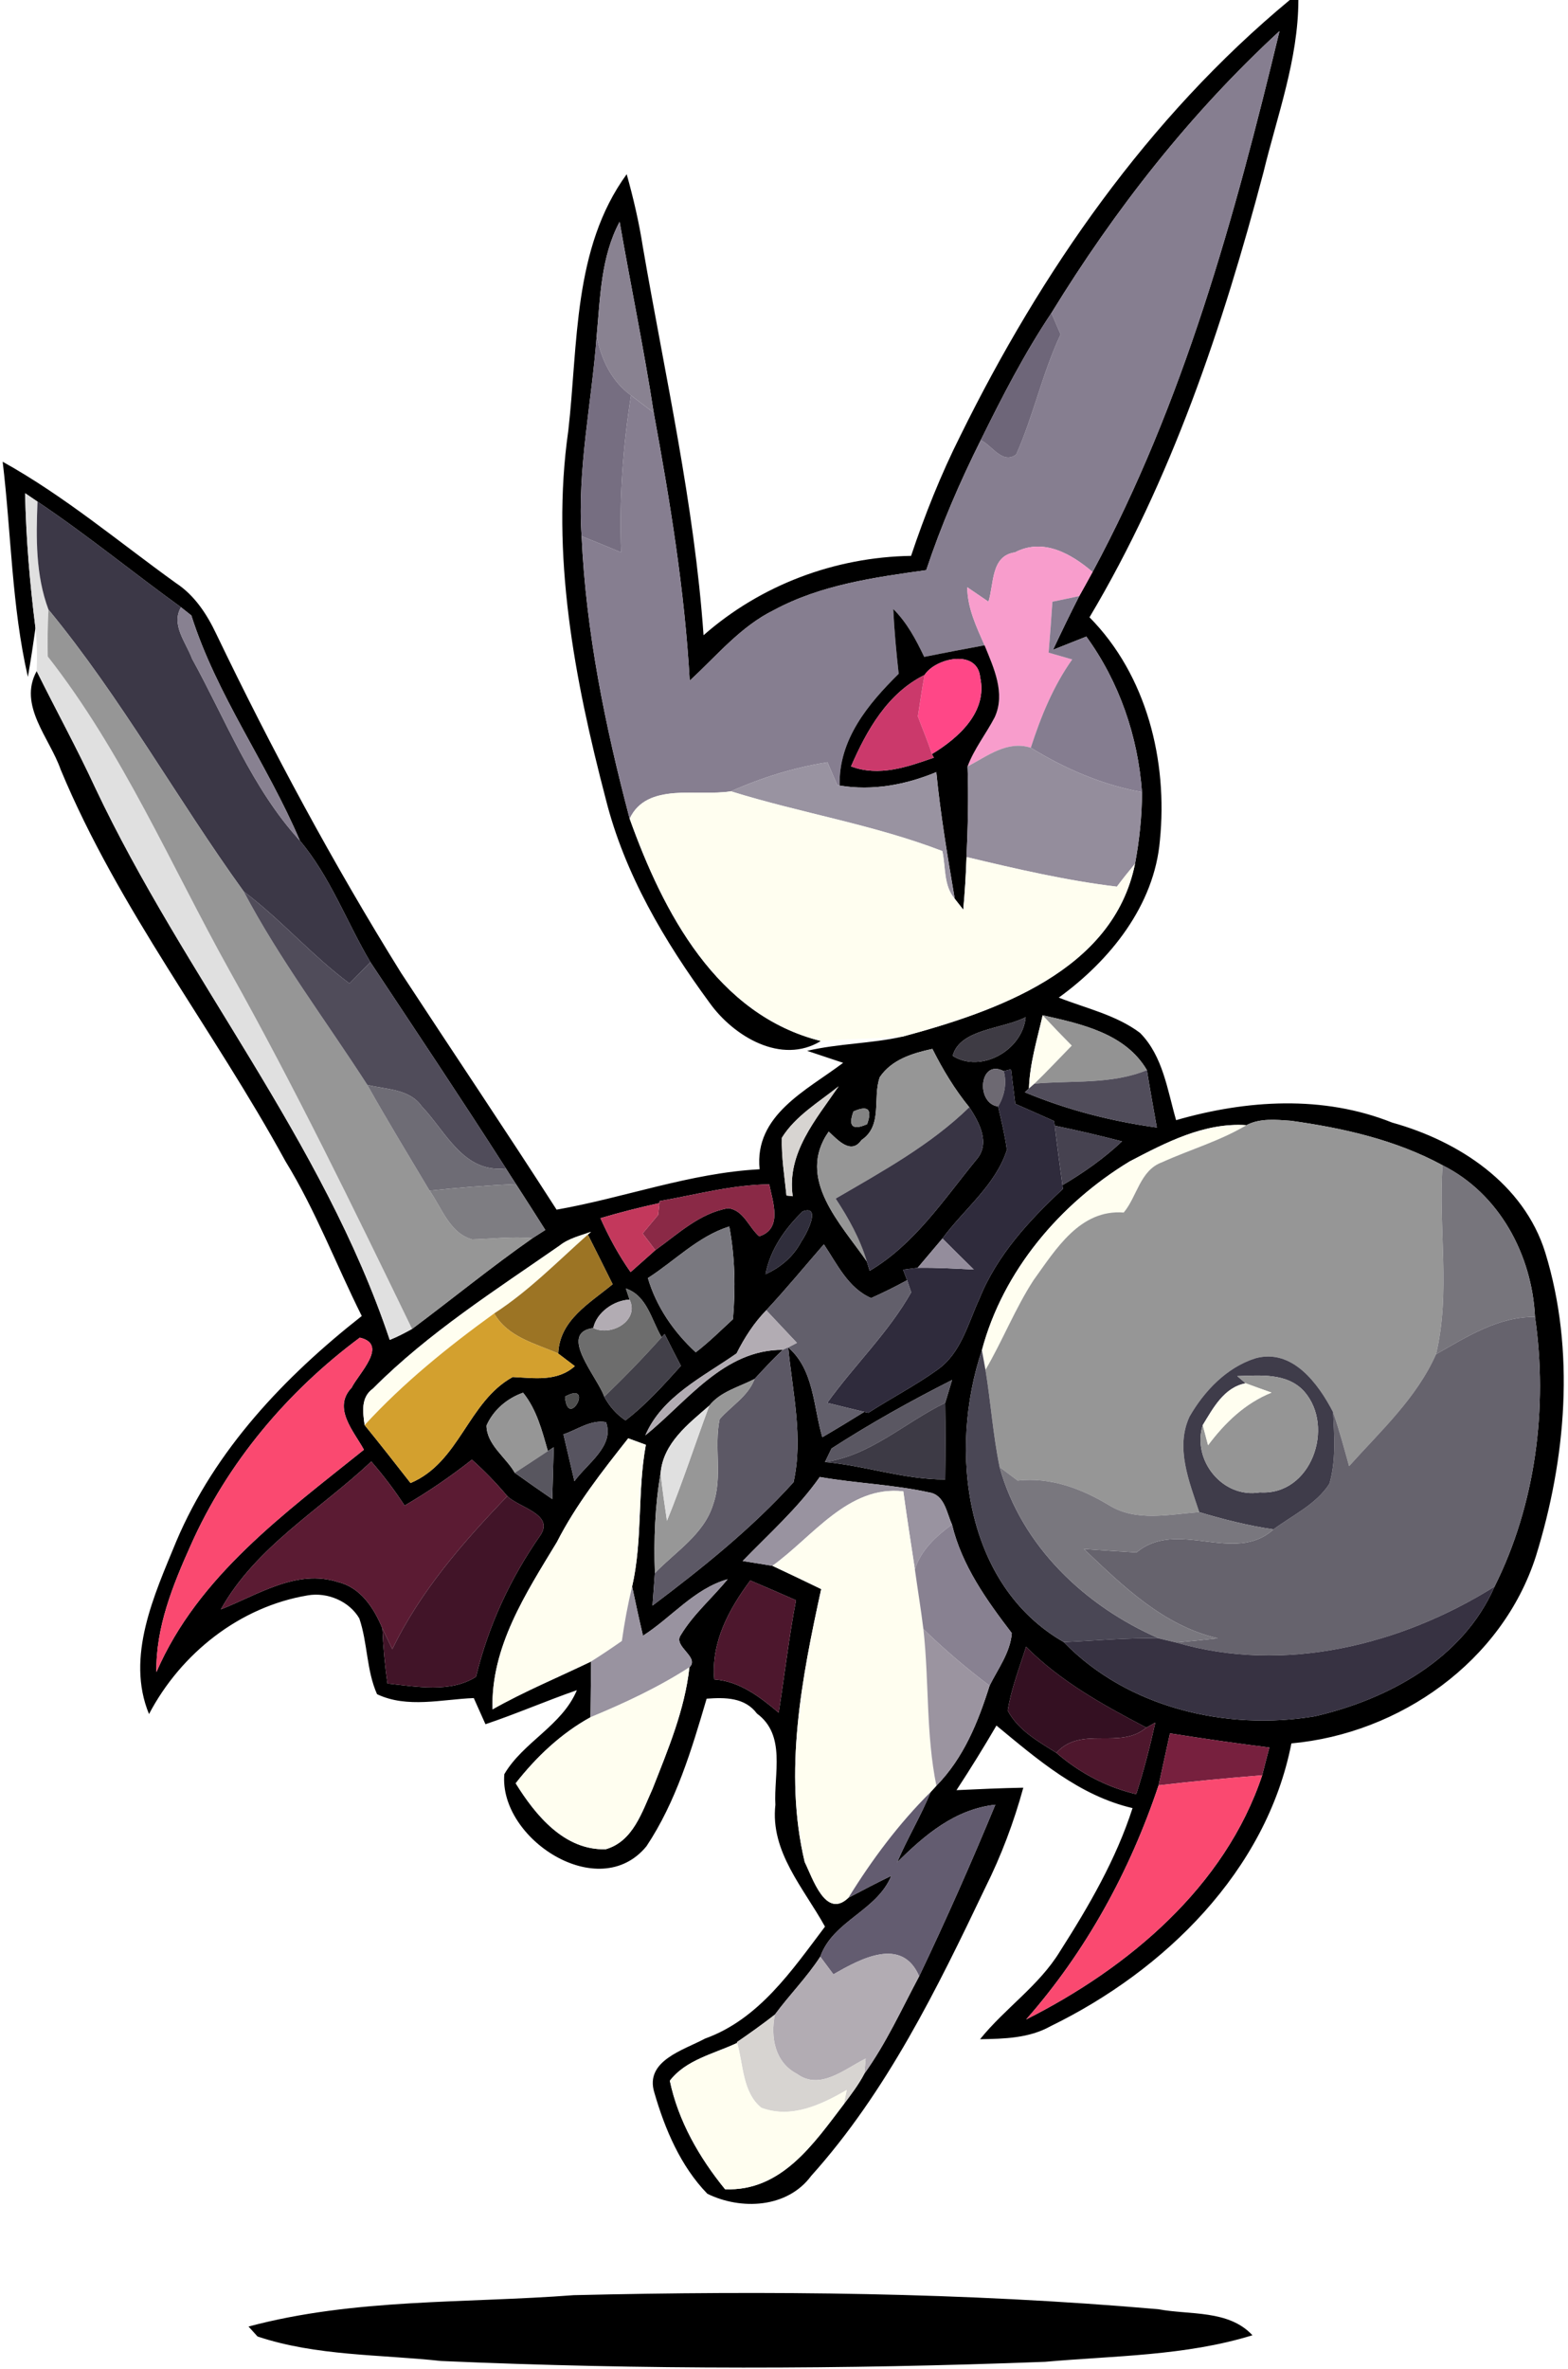 <?xml version="1.0" encoding="UTF-8" ?>
<!DOCTYPE svg PUBLIC "-//W3C//DTD SVG 1.1//EN" "http://www.w3.org/Graphics/SVG/1.1/DTD/svg11.dtd">
<svg width="153pt" height="231pt" viewBox="0 0 153 231" version="1.1" xmlns="http://www.w3.org/2000/svg">
<path fill="#000000" opacity="1.00" d=" M 125.85 0.00 L 126.69 0.00 C 126.68 5.79 124.63 11.26 123.28 16.82 C 119.31 31.85 114.30 46.79 106.31 60.20 C 111.89 65.84 113.96 74.20 113.18 81.95 C 112.64 88.30 108.32 93.66 103.31 97.29 C 105.98 98.34 108.91 98.98 111.24 100.73 C 113.48 102.99 113.91 106.31 114.76 109.24 C 121.63 107.26 129.10 106.78 135.85 109.48 C 142.33 111.28 148.69 115.43 150.78 122.15 C 153.73 131.74 152.81 142.28 149.87 151.76 C 146.58 162.04 136.58 169.06 126.01 170.02 C 123.57 182.48 113.61 192.19 102.53 197.59 C 100.42 198.78 97.97 198.83 95.63 198.87 C 98.06 195.85 101.39 193.65 103.43 190.30 C 106.24 185.90 108.90 181.33 110.51 176.33 C 105.31 175.12 101.24 171.59 97.23 168.28 C 95.98 170.42 94.68 172.52 93.33 174.58 C 95.50 174.48 97.67 174.38 99.85 174.34 C 98.93 177.70 97.70 180.97 96.14 184.09 C 91.43 193.96 86.52 204.00 79.15 212.20 C 76.82 215.35 72.30 215.55 69.02 213.94 C 66.41 211.25 64.88 207.64 63.85 204.08 C 62.88 200.96 66.72 199.93 68.79 198.81 C 74.06 196.92 77.28 192.15 80.50 187.89 C 78.44 184.15 75.14 180.59 75.66 176.01 C 75.49 173.00 76.73 169.22 73.86 167.11 C 72.67 165.52 70.75 165.53 68.95 165.66 C 67.49 170.62 65.97 175.71 63.08 180.05 C 58.44 185.72 48.67 179.32 49.21 173.02 C 51.05 169.88 54.84 168.30 56.29 164.83 C 53.29 165.87 50.38 167.14 47.37 168.15 C 47.09 167.51 46.51 166.24 46.23 165.60 C 43.12 165.72 39.73 166.62 36.79 165.22 C 35.75 162.89 35.88 160.23 35.06 157.83 C 34.08 156.15 31.95 155.26 30.05 155.58 C 23.40 156.68 17.65 161.24 14.54 167.16 C 12.24 161.58 15.06 155.52 17.20 150.32 C 20.98 141.39 27.78 134.25 35.30 128.34 C 32.79 123.32 30.80 118.04 27.85 113.24 C 20.81 100.35 11.59 88.68 5.92 75.05 C 4.85 71.97 1.74 68.79 3.58 65.45 C 5.46 69.25 7.51 72.97 9.29 76.82 C 17.99 95.24 31.51 111.19 38.03 130.67 C 38.78 130.37 39.50 129.99 40.21 129.60 C 44.14 126.67 47.94 123.56 51.96 120.75 C 52.27 120.55 52.90 120.15 53.21 119.95 C 52.26 118.45 51.31 116.96 50.35 115.48 C 50.10 115.09 49.60 114.33 49.36 113.94 C 45.03 107.18 40.57 100.51 36.14 93.83 C 33.81 89.89 32.23 85.51 29.26 81.98 C 26.08 74.49 21.15 67.83 18.67 60.02 L 17.66 59.22 C 12.97 55.83 8.48 52.15 3.66 48.92 C 3.36 48.72 2.75 48.31 2.45 48.10 C 2.54 52.50 2.91 56.88 3.46 61.24 C 3.24 62.83 3.00 64.42 2.72 66.01 C 1.14 59.13 1.10 52.02 0.26 45.03 C 6.30 48.38 11.59 52.85 17.18 56.87 C 18.99 58.06 20.19 59.90 21.10 61.82 C 26.54 73.14 32.50 84.21 39.13 94.87 C 44.18 102.58 49.33 110.22 54.31 117.97 C 60.95 116.80 67.34 114.39 74.12 114.03 C 73.58 108.74 78.72 106.33 82.27 103.65 C 81.39 103.36 79.63 102.77 78.76 102.48 C 81.82 101.76 85.01 101.78 88.08 101.09 C 97.16 98.64 108.63 94.70 110.75 84.24 C 111.18 81.93 111.43 79.60 111.43 77.25 C 111.04 71.81 109.21 66.50 106.00 62.08 C 104.92 62.51 103.83 62.94 102.75 63.37 C 103.58 61.61 104.42 59.86 105.31 58.13 C 105.64 57.55 106.29 56.37 106.61 55.78 C 115.49 39.31 120.49 21.12 124.85 3.03 C 116.13 11.06 108.78 20.44 102.59 30.53 C 99.96 34.46 97.79 38.68 95.70 42.92 C 93.65 47.02 91.83 51.24 90.38 55.60 C 85.31 56.31 80.10 57.03 75.53 59.49 C 72.26 61.09 69.93 63.97 67.30 66.38 C 66.81 57.59 65.38 48.90 63.79 40.25 C 62.83 34.02 61.54 27.84 60.46 21.63 C 58.63 25.05 58.57 29.00 58.22 32.77 C 57.74 39.28 56.31 45.74 56.75 52.29 C 57.18 61.64 59.05 70.82 61.44 79.84 C 64.70 88.93 69.92 98.99 80.10 101.52 C 76.24 103.88 71.58 101.06 69.25 97.81 C 64.84 91.81 60.94 85.22 59.11 77.93 C 56.06 66.27 53.73 54.08 55.45 42.02 C 56.42 33.56 55.89 24.21 61.15 16.99 C 61.80 19.31 62.35 21.66 62.72 24.04 C 64.89 36.64 67.75 49.17 68.65 61.95 C 74.24 57.04 81.46 54.33 88.90 54.21 C 90.24 50.21 91.81 46.27 93.71 42.49 C 101.60 26.48 112.03 11.45 125.85 0.00 M 92.96 102.97 C 95.73 104.70 99.77 102.43 100.08 99.20 C 97.82 100.37 93.65 100.34 92.96 102.97 M 100.40 106.15 L 100.00 106.52 C 104.12 108.24 108.46 109.35 112.88 109.96 C 112.55 108.09 112.21 106.23 111.91 104.36 C 109.81 100.77 105.48 99.85 101.74 99.01 C 101.20 101.38 100.48 103.71 100.40 106.15 M 85.85 105.04 C 85.11 107.06 86.18 109.76 84.06 111.18 C 83.03 112.68 81.71 111.12 80.86 110.36 C 77.64 114.95 82.06 119.36 84.58 123.02 L 84.86 123.93 C 89.23 121.35 92.10 116.97 95.25 113.12 C 96.68 111.52 95.56 109.47 94.58 107.98 C 93.15 106.23 91.99 104.30 90.98 102.29 C 89.05 102.71 87.02 103.32 85.85 105.04 M 97.39 107.91 C 97.71 109.31 98.06 110.71 98.25 112.14 C 97.13 115.61 94.06 117.92 91.96 120.78 C 91.15 121.73 90.34 122.69 89.54 123.64 C 89.18 123.69 88.48 123.78 88.12 123.82 L 88.51 124.85 C 87.36 125.48 86.19 126.06 85.00 126.59 C 82.76 125.62 81.68 123.27 80.39 121.35 C 78.52 123.50 76.71 125.70 74.77 127.78 C 73.57 129.01 72.64 130.46 71.87 131.99 C 68.64 134.25 64.58 136.19 62.97 139.98 C 67.05 136.69 70.61 131.61 76.38 131.64 C 75.42 132.54 74.52 133.51 73.63 134.48 C 72.14 135.25 70.29 135.71 69.21 137.08 C 67.17 138.86 64.71 140.73 64.46 143.66 C 63.90 146.87 63.79 150.15 63.90 153.41 C 63.84 154.20 63.73 155.79 63.67 156.58 C 68.53 152.92 73.34 149.07 77.43 144.55 C 78.40 140.21 77.33 135.75 76.91 131.40 C 79.44 133.59 79.36 137.18 80.24 140.16 C 81.61 139.36 82.98 138.53 84.33 137.69 L 84.73 137.78 C 86.95 136.35 89.31 135.13 91.46 133.59 C 93.79 131.96 94.45 129.06 95.58 126.63 C 97.28 122.41 100.43 119.01 103.71 115.95 L 103.67 115.58 C 105.74 114.36 107.72 112.97 109.48 111.31 C 107.30 110.74 105.12 110.23 102.92 109.78 L 102.84 109.32 C 101.58 108.76 100.33 108.20 99.07 107.65 C 98.93 106.52 98.79 105.40 98.65 104.28 L 97.94 104.46 C 95.57 103.21 95.16 107.58 97.39 107.91 M 76.29 110.96 C 76.24 112.84 76.55 114.71 76.74 116.59 C 76.89 116.60 77.20 116.64 77.35 116.66 C 76.75 112.43 79.62 109.18 81.83 105.94 C 79.90 107.49 77.62 108.82 76.29 110.96 M 83.28 108.39 C 82.74 109.84 83.19 110.26 84.61 109.63 C 85.14 108.17 84.69 107.76 83.28 108.39 M 110.22 113.27 C 103.44 117.38 97.86 123.95 95.81 131.68 C 92.52 141.45 94.11 154.59 103.80 160.14 C 110.01 166.55 119.65 168.81 128.28 167.38 C 135.45 165.73 142.76 161.77 145.83 154.73 C 149.84 146.74 151.06 137.25 149.78 128.43 C 149.49 122.37 146.29 116.40 140.76 113.64 C 136.19 111.16 131.06 110.01 125.96 109.30 C 124.51 109.20 122.95 109.03 121.62 109.73 C 117.50 109.45 113.75 111.43 110.22 113.27 M 64.36 117.13 L 64.34 117.33 C 62.40 117.75 60.48 118.24 58.59 118.80 C 59.41 120.64 60.37 122.41 61.53 124.06 C 62.34 123.35 63.14 122.63 63.94 121.92 C 66.16 120.34 68.26 118.31 71.05 117.83 C 72.56 118.00 73.05 119.68 74.08 120.57 C 76.41 119.84 75.38 117.15 75.06 115.50 C 71.43 115.54 67.91 116.51 64.36 117.13 M 78.32 118.14 C 76.60 119.81 75.15 121.86 74.70 124.26 C 76.20 123.59 77.46 122.50 78.21 121.04 C 78.68 120.39 80.20 117.45 78.32 118.14 M 54.61 121.47 C 48.34 125.83 41.81 129.98 36.39 135.42 C 35.19 136.28 35.40 137.71 35.58 138.98 C 37.10 140.84 38.58 142.74 40.06 144.63 C 44.87 142.60 45.65 136.69 50.03 134.29 C 52.14 134.39 54.35 134.77 56.09 133.23 L 54.47 132.00 C 54.60 128.72 57.54 127.10 59.78 125.24 C 58.98 123.62 58.17 122.01 57.36 120.40 L 57.67 120.13 C 56.63 120.51 55.50 120.76 54.61 121.47 M 63.22 124.64 C 64.04 127.44 65.75 129.91 67.89 131.88 C 69.18 130.89 70.33 129.75 71.52 128.65 C 71.78 125.63 71.72 122.59 71.16 119.61 C 68.11 120.57 65.86 122.95 63.22 124.64 M 61.07 125.66 L 61.43 126.74 C 59.91 126.81 58.22 127.98 57.89 129.51 C 54.38 129.99 58.33 134.32 58.96 136.21 C 59.47 137.16 60.16 137.93 61.03 138.52 C 63.05 136.98 64.74 135.08 66.44 133.20 C 65.90 132.17 65.37 131.13 64.85 130.09 L 64.56 130.41 C 63.56 128.74 63.15 126.36 61.07 125.66 M 18.60 150.72 C 16.85 154.62 15.19 158.72 15.26 163.07 C 19.32 153.69 27.79 147.58 35.51 141.38 C 34.52 139.57 32.42 137.32 34.31 135.33 C 34.99 133.96 37.95 131.11 35.11 130.45 C 28.05 135.69 22.18 142.65 18.60 150.72 M 81.14 141.26 L 80.50 142.58 C 84.44 142.93 88.24 144.30 92.23 144.28 C 92.26 141.79 92.27 139.30 92.23 136.81 C 92.40 136.25 92.73 135.14 92.90 134.58 C 88.88 136.61 84.92 138.82 81.14 141.26 M 47.47 139.03 C 47.50 140.91 49.36 142.10 50.23 143.63 C 51.44 144.50 52.66 145.35 53.89 146.19 C 53.94 144.50 53.98 142.82 54.03 141.14 L 53.46 141.51 C 52.89 139.53 52.37 137.46 51.04 135.82 C 49.49 136.36 48.13 137.51 47.47 139.03 M 55.13 136.20 C 55.40 139.53 58.07 134.60 55.13 136.20 M 54.98 139.88 C 55.34 141.40 55.69 142.92 56.05 144.45 C 57.26 142.75 59.99 141.03 59.13 138.69 C 57.63 138.43 56.34 139.43 54.98 139.88 M 61.30 140.27 C 58.76 143.49 56.21 146.72 54.34 150.39 C 51.32 155.38 47.88 160.61 48.06 166.70 C 51.17 164.94 54.47 163.58 57.68 162.03 C 57.66 163.84 57.63 165.65 57.62 167.47 C 54.76 169.04 52.32 171.35 50.32 173.91 C 52.25 177.02 55.07 180.47 59.11 180.34 C 61.78 179.57 62.64 176.71 63.67 174.46 C 65.18 170.62 66.82 166.74 67.27 162.60 C 68.32 161.62 65.65 160.56 66.42 159.47 C 67.65 157.42 69.50 155.85 71.00 154.01 C 67.73 154.94 65.53 157.74 62.74 159.52 C 62.36 157.92 62.02 156.32 61.68 154.72 C 62.72 150.19 62.18 145.47 63.02 140.90 C 62.59 140.74 61.73 140.43 61.30 140.27 M 21.55 156.95 C 25.17 155.53 28.94 152.98 33.00 154.29 C 35.20 154.82 36.50 156.84 37.31 158.80 C 37.39 160.60 37.55 162.40 37.81 164.18 C 40.64 164.48 43.95 165.12 46.45 163.52 C 47.65 158.54 49.80 153.92 52.73 149.72 C 54.11 147.67 50.63 147.02 49.50 145.91 C 48.44 144.64 47.28 143.45 46.05 142.35 C 43.97 143.99 41.77 145.49 39.48 146.83 C 38.50 145.32 37.41 143.89 36.23 142.53 C 31.25 147.21 24.95 150.85 21.55 156.95 M 79.99 144.04 C 77.85 147.09 75.05 149.56 72.47 152.23 C 73.44 152.39 74.40 152.54 75.37 152.70 C 76.96 153.44 78.55 154.21 80.13 154.97 C 78.24 163.63 76.43 172.81 78.52 181.59 C 79.30 183.16 80.56 187.20 82.79 185.07 C 84.18 184.34 85.56 183.61 86.97 182.93 C 85.56 186.38 81.30 187.29 80.04 190.82 C 78.73 192.84 77.03 194.54 75.61 196.47 C 74.41 197.40 73.17 198.29 71.91 199.15 L 71.93 199.23 C 69.69 200.29 66.93 200.86 65.36 202.92 C 66.18 206.84 68.24 210.42 70.75 213.50 C 76.25 213.73 79.40 209.05 82.34 205.20 C 83.06 204.24 83.79 203.29 84.34 202.23 C 86.47 199.27 87.98 195.93 89.69 192.73 C 92.32 187.22 94.79 181.64 97.12 176.00 C 93.16 176.45 90.25 178.94 87.54 181.62 C 88.53 179.28 89.86 177.11 90.81 174.76 L 91.37 174.15 C 94.03 171.44 95.44 167.95 96.56 164.39 C 97.38 162.74 98.58 161.16 98.73 159.27 C 96.27 156.05 93.86 152.69 92.89 148.67 C 92.36 147.52 92.18 145.77 90.64 145.54 C 87.13 144.77 83.52 144.66 79.99 144.04 M 73.21 154.13 C 71.13 156.93 69.37 160.15 69.70 163.78 C 72.19 163.96 74.14 165.48 75.98 167.02 C 76.56 163.37 76.98 159.69 77.67 156.06 C 76.19 155.41 74.70 154.76 73.21 154.13 M 100.12 160.60 C 99.47 162.66 98.67 164.68 98.33 166.82 C 99.35 168.74 101.31 169.83 103.08 170.94 C 105.33 172.89 107.97 174.29 110.87 174.97 C 111.61 172.67 112.21 170.34 112.73 167.99 C 112.51 168.11 112.08 168.36 111.86 168.48 C 107.66 166.29 103.50 163.99 100.12 160.60 M 114.16 169.04 C 113.79 170.73 113.42 172.42 113.05 174.11 C 110.26 182.47 105.96 190.32 100.13 196.94 C 110.09 191.92 119.53 184.02 123.16 173.13 C 123.39 172.23 123.62 171.32 123.86 170.42 C 120.62 170.02 117.39 169.55 114.16 169.04 Z" />
<path fill="#867e90" opacity="1.00" d=" M 102.59 30.53 C 108.78 20.44 116.13 11.06 124.85 3.03 C 120.49 21.12 115.49 39.31 106.61 55.78 C 104.51 53.99 101.78 52.43 99.03 53.87 C 96.67 54.20 97.00 56.95 96.45 58.68 C 95.93 58.33 94.90 57.62 94.38 57.27 C 94.40 59.29 95.27 61.12 96.07 62.93 C 94.10 63.29 92.14 63.67 90.18 64.06 C 89.38 62.38 88.50 60.72 87.16 59.39 C 87.26 61.51 87.46 63.61 87.69 65.71 C 84.69 68.67 81.82 72.13 81.93 76.61 L 81.70 76.57 C 81.46 76.01 80.98 74.90 80.74 74.34 C 77.49 74.85 74.33 75.83 71.32 77.17 C 68.10 77.70 63.13 76.23 61.44 79.84 C 59.05 70.82 57.18 61.64 56.75 52.29 C 58.04 52.80 59.32 53.33 60.61 53.87 C 60.41 48.75 60.77 43.62 61.57 38.56 C 62.13 38.98 63.23 39.83 63.79 40.25 C 65.38 48.90 66.81 57.59 67.30 66.38 C 69.93 63.97 72.26 61.09 75.53 59.49 C 80.10 57.03 85.31 56.31 90.38 55.60 C 91.83 51.24 93.65 47.02 95.70 42.92 C 96.81 43.44 97.82 45.33 99.16 44.32 C 100.85 40.51 101.71 36.39 103.49 32.61 C 103.26 32.09 102.82 31.05 102.59 30.53 Z" />
<path fill="#898291" opacity="1.00" d=" M 58.22 32.77 C 58.57 29.00 58.63 25.05 60.46 21.63 C 61.54 27.84 62.83 34.02 63.79 40.25 C 63.23 39.83 62.13 38.98 61.57 38.56 C 59.67 37.18 58.65 35.03 58.22 32.77 Z" />
<path fill="#6e6679" opacity="1.00" d=" M 95.70 42.92 C 97.79 38.68 99.96 34.46 102.59 30.53 C 102.82 31.05 103.26 32.09 103.49 32.61 C 101.71 36.39 100.85 40.51 99.16 44.32 C 97.82 45.33 96.81 43.44 95.70 42.92 Z" />
<path fill="#766e81" opacity="1.00" d=" M 56.75 52.29 C 56.31 45.74 57.74 39.28 58.22 32.77 C 58.65 35.03 59.67 37.18 61.57 38.56 C 60.77 43.62 60.41 48.75 60.61 53.87 C 59.32 53.33 58.04 52.80 56.75 52.29 Z" />
<path fill="#e0e0e0" opacity="1.00" d=" M 2.45 48.10 C 2.75 48.31 3.36 48.72 3.66 48.92 C 3.52 52.46 3.47 56.08 4.73 59.45 C 4.65 60.97 4.63 62.49 4.66 64.02 C 11.96 73.33 16.64 84.31 22.37 94.61 C 28.77 106.04 34.50 117.82 40.21 129.60 C 39.50 129.99 38.78 130.37 38.03 130.67 C 31.51 111.19 17.99 95.24 9.29 76.82 C 7.51 72.97 5.46 69.25 3.58 65.45 C 3.64 64.04 3.61 62.64 3.46 61.24 C 2.91 56.88 2.54 52.50 2.45 48.10 Z" />
<path fill="#3c3847" opacity="1.00" d=" M 3.66 48.92 C 8.48 52.15 12.97 55.83 17.66 59.22 C 16.66 60.93 18.16 62.67 18.74 64.24 C 22.05 70.25 24.57 76.85 29.26 81.98 C 32.23 85.51 33.81 89.89 36.14 93.83 C 35.46 94.52 34.78 95.22 34.10 95.91 C 30.43 93.18 27.43 89.69 23.78 86.94 C 17.25 77.90 11.83 68.06 4.73 59.45 C 3.47 56.08 3.52 52.46 3.66 48.92 Z" />
<path fill="#f89dcc" opacity="1.00" d=" M 99.03 53.87 C 101.78 52.43 104.51 53.99 106.61 55.78 C 106.29 56.37 105.64 57.55 105.31 58.13 C 104.66 58.27 103.35 58.55 102.69 58.68 C 102.58 60.34 102.46 62.00 102.32 63.65 C 102.90 63.82 104.04 64.14 104.62 64.31 C 102.77 66.92 101.56 69.89 100.58 72.92 C 98.28 72.18 96.32 73.75 94.41 74.75 C 95.05 73.03 96.21 71.58 97.06 69.95 C 98.14 67.60 96.96 65.12 96.07 62.93 C 95.27 61.12 94.40 59.29 94.38 57.27 C 94.90 57.62 95.93 58.33 96.45 58.68 C 97.00 56.95 96.67 54.20 99.03 53.87 Z" />
<path fill="#857d90" opacity="1.00" d=" M 102.69 58.68 C 103.35 58.55 104.66 58.27 105.31 58.13 C 104.42 59.86 103.58 61.61 102.75 63.37 C 103.83 62.94 104.92 62.51 106.00 62.08 C 109.21 66.50 111.04 71.81 111.43 77.25 C 107.55 76.54 103.92 74.98 100.58 72.92 C 101.56 69.89 102.77 66.92 104.62 64.31 C 104.04 64.14 102.90 63.82 102.32 63.65 C 102.46 62.00 102.58 60.34 102.69 58.68 Z" />
<path fill="#969696" opacity="1.00" d=" M 4.73 59.45 C 11.83 68.06 17.25 77.90 23.78 86.94 C 27.27 93.55 31.80 99.53 35.84 105.80 C 37.79 109.28 39.88 112.69 41.92 116.12 C 43.10 117.80 43.89 120.27 46.07 120.87 C 48.03 120.82 49.99 120.56 51.96 120.75 C 47.94 123.56 44.14 126.67 40.21 129.60 C 34.50 117.82 28.77 106.04 22.37 94.61 C 16.64 84.31 11.96 73.33 4.66 64.02 C 4.63 62.49 4.65 60.97 4.73 59.45 Z" />
<path fill="#888191" opacity="1.00" d=" M 18.74 64.24 C 18.16 62.67 16.66 60.93 17.66 59.22 L 18.67 60.02 C 21.15 67.83 26.08 74.49 29.26 81.98 C 24.57 76.85 22.05 70.25 18.74 64.24 Z" />
<path fill="#000000" opacity="1.00" d=" M 87.16 59.39 C 88.50 60.72 89.38 62.38 90.18 64.06 C 92.14 63.67 94.10 63.29 96.07 62.93 C 96.96 65.12 98.14 67.60 97.06 69.95 C 96.21 71.58 95.05 73.03 94.41 74.75 C 94.52 77.70 94.44 80.64 94.31 83.58 C 94.25 85.29 94.15 87.00 93.99 88.71 L 93.16 87.65 C 92.46 83.55 91.77 79.44 91.36 75.30 C 88.37 76.54 85.15 77.14 81.93 76.61 C 81.82 72.13 84.69 68.67 87.69 65.71 C 87.46 63.61 87.26 61.51 87.16 59.39 M 90.22 65.82 C 86.61 67.60 84.58 71.20 83.04 74.74 C 85.77 75.77 88.52 74.80 91.12 73.89 L 90.93 73.54 C 93.51 71.98 96.39 69.43 95.64 66.05 C 95.37 63.25 91.28 64.17 90.22 65.82 Z" />
<path fill="#ff4787" opacity="1.00" d=" M 90.22 65.82 C 91.28 64.17 95.37 63.25 95.64 66.05 C 96.39 69.43 93.51 71.98 90.93 73.54 C 90.54 72.29 90.01 71.09 89.56 69.86 C 89.78 68.51 89.95 67.16 90.22 65.82 Z" />
<path fill="#cb396b" opacity="1.00" d=" M 83.04 74.74 C 84.58 71.20 86.61 67.60 90.22 65.82 C 89.95 67.16 89.78 68.51 89.56 69.86 C 90.01 71.09 90.54 72.29 90.93 73.54 L 91.12 73.89 C 88.52 74.80 85.77 75.77 83.04 74.74 Z" />
<path fill="#948d9c" opacity="1.00" d=" M 94.41 74.75 C 96.32 73.75 98.28 72.18 100.58 72.92 C 103.92 74.98 107.55 76.54 111.43 77.25 C 111.43 79.60 111.18 81.93 110.75 84.24 C 110.14 84.97 109.55 85.71 108.98 86.47 C 104.02 85.87 99.16 84.74 94.31 83.58 C 94.44 80.64 94.52 77.70 94.41 74.75 Z" />
<path fill="#9993a1" opacity="1.00" d=" M 71.32 77.17 C 74.33 75.83 77.49 74.85 80.74 74.34 C 80.98 74.90 81.46 76.01 81.70 76.57 L 81.93 76.61 C 85.15 77.14 88.37 76.54 91.36 75.30 C 91.77 79.44 92.46 83.55 93.16 87.65 C 92.05 86.37 92.29 84.54 91.95 83.00 C 85.26 80.42 78.15 79.30 71.32 77.17 Z" />
<path fill="#fffef0" opacity="1.00" d=" M 61.44 79.84 C 63.13 76.23 68.10 77.70 71.32 77.17 C 78.15 79.30 85.26 80.42 91.95 83.00 C 92.29 84.54 92.05 86.37 93.16 87.65 L 93.99 88.71 C 94.15 87.00 94.25 85.29 94.31 83.58 C 99.16 84.74 104.02 85.87 108.98 86.47 C 109.55 85.71 110.14 84.97 110.75 84.24 C 108.63 94.70 97.16 98.64 88.08 101.09 C 85.43 101.33 82.76 101.28 80.10 101.52 C 69.92 98.99 64.70 88.93 61.44 79.84 Z" />
<path fill="#504c5a" opacity="1.00" d=" M 23.78 86.94 C 27.43 89.69 30.43 93.18 34.10 95.91 C 34.78 95.22 35.46 94.52 36.14 93.83 C 40.57 100.51 45.03 107.18 49.36 113.94 C 45.22 114.44 43.52 110.37 41.14 107.88 C 39.94 106.17 37.66 106.26 35.84 105.80 C 31.80 99.53 27.27 93.55 23.78 86.94 Z" />
<path fill="#3e3b44" opacity="1.00" d=" M 92.96 102.97 C 93.65 100.34 97.82 100.37 100.08 99.20 C 99.77 102.43 95.73 104.70 92.96 102.97 Z" />
<path fill="#fffef0" opacity="1.00" d=" M 100.40 106.15 C 100.48 103.71 101.20 101.38 101.74 99.01 C 102.67 100.01 103.62 101.00 104.58 101.97 C 103.37 103.21 102.19 104.47 100.94 105.68 L 100.40 106.15 Z" />
<path fill="#939393" opacity="1.00" d=" M 101.74 99.01 C 105.48 99.85 109.81 100.77 111.91 104.36 C 108.42 105.79 104.61 105.35 100.94 105.68 C 102.19 104.47 103.37 103.21 104.58 101.97 C 103.62 101.00 102.67 100.01 101.74 99.01 Z" />
<path fill="#969696" opacity="1.00" d=" M 85.85 105.04 C 87.02 103.32 89.05 102.71 90.98 102.29 C 91.99 104.30 93.15 106.23 94.58 107.98 C 90.78 111.68 86.08 114.24 81.54 116.89 C 82.80 118.80 83.92 120.82 84.58 123.02 C 82.06 119.36 77.64 114.95 80.86 110.36 C 81.71 111.12 83.03 112.68 84.06 111.18 C 86.18 109.76 85.11 107.06 85.85 105.04 Z" />
<path fill="#6d6972" opacity="1.00" d=" M 97.39 107.91 C 95.16 107.58 95.57 103.21 97.94 104.46 C 98.27 105.63 98.01 106.88 97.39 107.91 Z" />
<path fill="#2f2b3c" opacity="1.00" d=" M 97.94 104.46 L 98.65 104.28 C 98.79 105.40 98.93 106.52 99.07 107.65 C 100.33 108.20 101.58 108.76 102.84 109.32 L 102.92 109.78 C 103.15 111.72 103.41 113.65 103.67 115.58 L 103.71 115.95 C 100.43 119.01 97.28 122.41 95.58 126.63 C 94.45 129.06 93.79 131.96 91.46 133.59 C 89.31 135.13 86.95 136.35 84.73 137.78 L 84.33 137.69 C 83.13 137.40 81.92 137.11 80.72 136.81 C 83.35 133.14 86.68 129.98 88.91 126.03 C 88.81 125.74 88.61 125.15 88.51 124.85 L 88.12 123.82 C 88.48 123.78 89.18 123.69 89.54 123.64 C 91.37 123.61 93.19 123.72 95.02 123.81 C 94.00 122.81 92.98 121.80 91.96 120.78 C 94.06 117.92 97.13 115.61 98.25 112.14 C 98.06 110.71 97.71 109.31 97.39 107.91 C 98.01 106.88 98.27 105.63 97.94 104.46 Z" />
<path fill="#514d5b" opacity="1.00" d=" M 111.91 104.36 C 112.21 106.23 112.55 108.09 112.88 109.96 C 108.46 109.35 104.12 108.24 100.00 106.52 L 100.40 106.15 L 100.94 105.68 C 104.61 105.35 108.42 105.79 111.91 104.36 Z" />
<path fill="#6e6c75" opacity="1.00" d=" M 35.84 105.80 C 37.66 106.26 39.94 106.17 41.14 107.88 C 43.52 110.37 45.22 114.44 49.36 113.94 C 49.60 114.33 50.10 115.09 50.35 115.48 C 47.53 115.60 44.72 115.82 41.92 116.12 C 39.88 112.69 37.79 109.28 35.84 105.80 Z" />
<path fill="#d7d4d1" opacity="1.00" d=" M 76.29 110.96 C 77.62 108.82 79.90 107.49 81.83 105.94 C 79.62 109.18 76.75 112.43 77.35 116.66 C 77.20 116.64 76.89 116.60 76.74 116.59 C 76.55 114.71 76.24 112.84 76.29 110.96 Z" />
<path fill="#838383" opacity="1.00" d=" M 83.28 108.39 C 84.69 107.76 85.14 108.17 84.61 109.63 C 83.19 110.26 82.74 109.84 83.28 108.39 Z" />
<path fill="#383444" opacity="1.00" d=" M 94.58 107.98 C 95.56 109.47 96.68 111.52 95.25 113.12 C 92.10 116.97 89.23 121.35 84.86 123.93 L 84.58 123.02 C 83.92 120.82 82.80 118.80 81.54 116.89 C 86.08 114.24 90.78 111.68 94.58 107.98 Z" />
<path fill="#464250" opacity="1.00" d=" M 102.92 109.78 C 105.12 110.23 107.30 110.74 109.48 111.31 C 107.72 112.97 105.74 114.36 103.67 115.58 C 103.41 113.65 103.15 111.72 102.92 109.78 Z" />
<path fill="#fffef0" opacity="1.00" d=" M 110.22 113.27 C 113.75 111.43 117.50 109.45 121.62 109.73 C 119.03 111.28 116.11 112.11 113.38 113.35 C 111.24 114.13 110.96 116.68 109.65 118.25 C 105.37 117.92 103.02 121.84 100.84 124.86 C 99.04 127.64 97.83 130.74 96.16 133.59 L 95.81 131.68 C 97.86 123.95 103.44 117.38 110.22 113.27 Z" />
<path fill="#969696" opacity="1.00" d=" M 121.62 109.73 C 122.95 109.03 124.51 109.20 125.96 109.30 C 131.06 110.01 136.19 111.16 140.76 113.64 C 140.33 119.78 141.57 126.00 140.12 132.07 C 138.22 136.35 134.71 139.56 131.64 142.98 C 131.15 141.22 130.68 139.45 130.08 137.72 C 128.64 134.93 126.09 131.46 122.48 132.47 C 119.69 133.36 117.50 135.66 116.07 138.15 C 114.66 141.20 116.05 144.51 117.02 147.47 C 114.07 147.67 110.86 148.45 108.18 146.77 C 105.48 145.15 102.50 144.04 99.30 144.39 C 98.86 144.06 97.98 143.40 97.54 143.07 C 96.89 139.94 96.68 136.74 96.16 133.59 C 97.83 130.74 99.04 127.64 100.84 124.86 C 103.02 121.84 105.37 117.92 109.65 118.25 C 110.96 116.68 111.24 114.13 113.38 113.35 C 116.11 112.11 119.03 111.28 121.62 109.73 Z" />
<path fill="#77757c" opacity="1.00" d=" M 140.76 113.64 C 146.29 116.40 149.49 122.37 149.78 128.43 C 146.19 128.39 143.12 130.37 140.12 132.07 C 141.57 126.00 140.33 119.78 140.76 113.64 Z" />
<path fill="#7e7d82" opacity="1.00" d=" M 41.92 116.12 C 44.72 115.82 47.53 115.60 50.35 115.48 C 51.31 116.96 52.26 118.45 53.21 119.95 C 52.90 120.15 52.27 120.55 51.96 120.75 C 49.99 120.56 48.03 120.82 46.07 120.87 C 43.89 120.27 43.10 117.80 41.92 116.12 Z" />
<path fill="#8a2946" opacity="1.00" d=" M 64.36 117.13 C 67.91 116.51 71.43 115.54 75.06 115.50 C 75.38 117.15 76.41 119.84 74.08 120.57 C 73.05 119.68 72.56 118.00 71.05 117.83 C 68.26 118.31 66.16 120.34 63.94 121.92 C 63.64 121.51 63.02 120.70 62.71 120.29 C 63.09 119.84 63.84 118.93 64.22 118.48 C 64.25 118.19 64.31 117.62 64.34 117.33 L 64.36 117.13 Z" />
<path fill="#c3385c" opacity="1.00" d=" M 58.59 118.80 C 60.48 118.24 62.40 117.75 64.34 117.33 C 64.31 117.62 64.25 118.19 64.22 118.48 C 63.84 118.93 63.09 119.84 62.71 120.29 C 63.02 120.70 63.64 121.51 63.94 121.92 C 63.14 122.63 62.34 123.35 61.53 124.06 C 60.37 122.41 59.41 120.64 58.59 118.80 Z" />
<path fill="#302e3c" opacity="1.00" d=" M 78.32 118.14 C 80.20 117.45 78.68 120.39 78.21 121.04 C 77.46 122.50 76.20 123.59 74.70 124.26 C 75.15 121.86 76.60 119.81 78.32 118.14 Z" />
<path fill="#fffef0" opacity="1.00" d=" M 54.61 121.47 C 55.50 120.76 56.63 120.51 57.67 120.13 L 57.36 120.40 C 54.38 123.05 51.58 125.92 48.22 128.09 C 43.71 131.35 39.35 134.87 35.58 138.98 C 35.40 137.71 35.19 136.28 36.39 135.42 C 41.81 129.98 48.34 125.83 54.61 121.47 Z" />
<path fill="#7a7980" opacity="1.00" d=" M 63.22 124.64 C 65.86 122.95 68.11 120.57 71.16 119.61 C 71.72 122.59 71.78 125.63 71.52 128.65 C 70.33 129.75 69.18 130.89 67.89 131.88 C 65.75 129.91 64.04 127.44 63.22 124.64 Z" />
<path fill="#9c7424" opacity="1.00" d=" M 48.22 128.09 C 51.58 125.92 54.38 123.05 57.36 120.40 C 58.17 122.01 58.98 123.62 59.78 125.24 C 57.54 127.10 54.60 128.72 54.47 132.00 C 52.19 131.00 49.56 130.41 48.22 128.09 Z" />
<path fill="#625f6b" opacity="1.00" d=" M 74.77 127.78 C 76.71 125.70 78.52 123.50 80.39 121.35 C 81.68 123.27 82.76 125.62 85.00 126.59 C 86.19 126.06 87.36 125.48 88.51 124.85 C 88.61 125.15 88.81 125.74 88.91 126.03 C 86.68 129.98 83.35 133.14 80.72 136.81 C 81.92 137.11 83.13 137.40 84.33 137.69 C 82.98 138.53 81.61 139.36 80.24 140.16 C 79.36 137.18 79.44 133.59 76.91 131.40 C 77.12 131.29 77.55 131.07 77.76 130.96 C 76.76 129.90 75.76 128.84 74.77 127.78 Z" />
<path fill="#948d9c" opacity="1.00" d=" M 89.54 123.64 C 90.34 122.69 91.15 121.73 91.96 120.78 C 92.98 121.80 94.00 122.81 95.02 123.81 C 93.19 123.72 91.37 123.61 89.54 123.64 Z" />
<path fill="#6d6d6d" opacity="1.00" d=" M 61.07 125.66 C 63.15 126.36 63.56 128.74 64.56 130.41 C 62.77 132.42 60.89 134.35 58.96 136.21 C 58.33 134.32 54.38 129.99 57.89 129.51 C 59.63 130.37 62.42 128.79 61.43 126.74 L 61.07 125.66 Z" />
<path fill="#b2acb3" opacity="1.00" d=" M 57.89 129.51 C 58.22 127.98 59.91 126.81 61.43 126.74 C 62.42 128.79 59.63 130.37 57.89 129.51 Z" />
<path fill="#d3a02e" opacity="1.00" d=" M 35.58 138.98 C 39.35 134.87 43.71 131.35 48.22 128.09 C 49.56 130.41 52.19 131.00 54.47 132.00 L 56.09 133.23 C 54.35 134.77 52.14 134.39 50.03 134.29 C 45.65 136.69 44.87 142.60 40.06 144.63 C 38.58 142.74 37.10 140.84 35.58 138.98 Z" />
<path fill="#b2acb3" opacity="1.00" d=" M 71.87 131.99 C 72.64 130.46 73.57 129.01 74.77 127.78 C 75.76 128.84 76.76 129.90 77.76 130.96 C 77.55 131.07 77.12 131.29 76.91 131.40 L 76.38 131.64 C 70.61 131.61 67.05 136.69 62.97 139.98 C 64.58 136.19 68.64 134.25 71.87 131.99 Z" />
<path fill="#66636d" opacity="1.00" d=" M 140.12 132.07 C 143.12 130.37 146.19 128.39 149.78 128.43 C 151.06 137.25 149.84 146.74 145.83 154.73 C 136.72 160.44 125.29 163.26 114.77 160.18 C 116.12 160.06 117.48 159.92 118.83 159.77 C 113.54 158.56 109.57 154.68 105.76 151.06 C 107.48 151.18 109.19 151.30 110.90 151.40 C 114.86 148.06 120.44 152.61 124.26 149.15 C 126.13 147.76 128.43 146.71 129.72 144.70 C 130.38 142.44 130.19 140.04 130.08 137.72 C 130.68 139.45 131.15 141.22 131.64 142.98 C 134.71 139.56 138.22 136.35 140.12 132.07 Z" />
<path fill="#424049" opacity="1.00" d=" M 64.56 130.41 L 64.85 130.09 C 65.37 131.13 65.90 132.17 66.44 133.20 C 64.74 135.08 63.05 136.98 61.03 138.52 C 60.16 137.93 59.47 137.16 58.96 136.21 C 60.89 134.35 62.77 132.42 64.56 130.41 Z" />
<path fill="#fa4970" opacity="1.00" d=" M 18.60 150.72 C 22.18 142.65 28.05 135.69 35.11 130.45 C 37.95 131.11 34.99 133.96 34.31 135.33 C 32.42 137.32 34.52 139.57 35.51 141.38 C 27.79 147.58 19.32 153.69 15.26 163.07 C 15.19 158.72 16.85 154.62 18.60 150.72 Z" />
<path fill="#5c5865" opacity="1.00" d=" M 76.38 131.64 L 76.91 131.40 C 77.33 135.75 78.40 140.21 77.43 144.55 C 73.34 149.07 68.53 152.92 63.67 156.58 C 63.73 155.79 63.84 154.20 63.90 153.41 C 65.92 151.31 68.70 149.63 69.59 146.70 C 70.53 144.02 69.65 141.12 70.22 138.40 C 71.35 137.10 73.00 136.17 73.63 134.48 C 74.52 133.51 75.42 132.54 76.38 131.64 Z" />
<path fill="#4a4755" opacity="1.00" d=" M 103.80 160.14 C 94.11 154.59 92.52 141.45 95.81 131.68 L 96.16 133.59 C 96.68 136.74 96.89 139.94 97.54 143.07 C 99.67 150.79 105.92 156.68 113.12 159.79 C 110.01 159.69 106.91 160.01 103.80 160.14 Z" />
<path fill="#3f3c4a" opacity="1.00" d=" M 122.48 132.47 C 126.09 131.46 128.64 134.93 130.08 137.72 C 130.19 140.04 130.38 142.44 129.72 144.70 C 128.43 146.71 126.13 147.76 124.26 149.15 C 121.80 148.79 119.39 148.18 117.02 147.47 C 116.05 144.51 114.66 141.20 116.07 138.15 C 117.50 135.66 119.69 133.36 122.48 132.47 M 120.73 134.20 L 121.55 134.90 C 119.43 135.30 118.38 137.32 117.36 138.98 C 116.29 142.40 119.30 146.16 122.94 145.54 C 127.93 145.87 130.29 139.17 127.27 135.71 C 125.61 133.86 122.96 134.13 120.73 134.20 Z" />
<path fill="#959595" opacity="1.00" d=" M 120.73 134.20 C 122.96 134.13 125.61 133.86 127.27 135.71 C 130.29 139.17 127.93 145.87 122.94 145.54 C 119.30 146.16 116.29 142.40 117.36 138.98 C 117.49 139.47 117.75 140.45 117.88 140.94 C 119.52 138.75 121.50 136.84 124.07 135.81 C 123.22 135.51 122.38 135.21 121.55 134.90 L 120.73 134.20 Z" />
<path fill="#979797" opacity="1.00" d=" M 69.21 137.08 C 70.29 135.71 72.14 135.25 73.63 134.48 C 73.00 136.17 71.35 137.10 70.22 138.40 C 69.65 141.12 70.53 144.02 69.59 146.70 C 68.70 149.63 65.92 151.31 63.90 153.41 C 63.79 150.15 63.90 146.87 64.46 143.66 C 64.62 145.21 64.85 146.76 65.08 148.31 C 66.59 144.62 67.82 140.82 69.21 137.08 Z" />
<path fill="#5a5762" opacity="1.00" d=" M 81.14 141.26 C 84.92 138.82 88.88 136.61 92.90 134.58 C 92.73 135.14 92.40 136.25 92.23 136.81 C 88.30 138.71 84.96 141.95 80.50 142.58 L 81.14 141.26 Z" />
<path fill="#fffef0" opacity="1.00" d=" M 117.36 138.98 C 118.38 137.32 119.43 135.30 121.55 134.90 C 122.38 135.21 123.22 135.51 124.07 135.81 C 121.50 136.84 119.52 138.75 117.88 140.94 C 117.75 140.45 117.49 139.47 117.36 138.98 Z" />
<path fill="#969696" opacity="1.00" d=" M 47.47 139.03 C 48.13 137.51 49.49 136.36 51.04 135.82 C 52.37 137.46 52.89 139.53 53.46 141.51 C 52.39 142.22 51.31 142.93 50.23 143.63 C 49.36 142.10 47.50 140.91 47.47 139.03 Z" />
<path fill="#4f4f4f" opacity="1.00" d=" M 55.13 136.20 C 58.07 134.60 55.40 139.53 55.13 136.20 Z" />
<path fill="#e0e0e0" opacity="1.00" d=" M 64.46 143.66 C 64.71 140.73 67.17 138.86 69.21 137.08 C 67.82 140.82 66.59 144.62 65.08 148.31 C 64.85 146.76 64.62 145.21 64.46 143.66 Z" />
<path fill="#3d3a45" opacity="1.00" d=" M 80.50 142.58 C 84.96 141.95 88.30 138.71 92.23 136.81 C 92.27 139.30 92.26 141.79 92.23 144.28 C 88.24 144.30 84.44 142.93 80.50 142.58 Z" />
<path fill="#575460" opacity="1.00" d=" M 54.98 139.88 C 56.34 139.43 57.63 138.43 59.13 138.69 C 59.99 141.03 57.26 142.75 56.05 144.45 C 55.69 142.92 55.34 141.40 54.98 139.88 Z" />
<path fill="#fffef0" opacity="1.00" d=" M 61.30 140.27 C 61.73 140.43 62.59 140.74 63.02 140.90 C 62.18 145.47 62.72 150.19 61.68 154.72 C 61.26 156.47 60.93 158.25 60.68 160.03 C 59.69 160.72 58.70 161.39 57.68 162.03 C 54.47 163.58 51.17 164.94 48.06 166.70 C 47.88 160.61 51.32 155.38 54.34 150.39 C 56.21 146.72 58.76 143.49 61.30 140.27 Z" />
<path fill="#58565f" opacity="1.00" d=" M 53.46 141.51 L 54.03 141.14 C 53.98 142.82 53.94 144.50 53.89 146.19 C 52.66 145.35 51.44 144.50 50.23 143.63 C 51.31 142.93 52.39 142.22 53.46 141.51 Z" />
<path fill="#5b1b33" opacity="1.00" d=" M 21.55 156.95 C 24.95 150.85 31.25 147.21 36.23 142.53 C 37.41 143.89 38.50 145.32 39.48 146.83 C 41.77 145.49 43.97 143.99 46.05 142.35 C 47.28 143.45 48.44 144.64 49.50 145.91 C 45.18 150.40 41.01 155.18 38.28 160.83 C 38.03 160.32 37.55 159.31 37.31 158.80 C 36.50 156.84 35.20 154.82 33.00 154.29 C 28.94 152.98 25.17 155.53 21.55 156.95 Z" />
<path fill="#79777e" opacity="1.00" d=" M 97.54 143.07 C 97.98 143.40 98.86 144.06 99.30 144.39 C 102.50 144.04 105.48 145.15 108.18 146.77 C 110.86 148.45 114.07 147.67 117.02 147.47 C 119.39 148.18 121.80 148.79 124.26 149.15 C 120.44 152.61 114.86 148.06 110.90 151.40 C 109.19 151.30 107.48 151.18 105.76 151.06 C 109.57 154.68 113.54 158.56 118.83 159.77 C 117.48 159.92 116.12 160.06 114.77 160.18 C 114.36 160.08 113.53 159.89 113.12 159.79 C 105.92 156.68 99.67 150.79 97.54 143.07 Z" />
<path fill="#9993a0" opacity="1.00" d=" M 79.99 144.04 C 83.52 144.66 87.13 144.77 90.64 145.54 C 92.18 145.77 92.36 147.52 92.89 148.67 C 91.34 149.82 89.88 151.14 89.27 153.04 C 88.88 150.51 88.49 147.98 88.14 145.44 C 82.76 144.83 79.31 149.88 75.37 152.70 C 74.40 152.54 73.44 152.39 72.47 152.23 C 75.05 149.56 77.85 147.09 79.99 144.04 Z" />
<path fill="#411428" opacity="1.00" d=" M 49.50 145.91 C 50.63 147.02 54.11 147.67 52.73 149.72 C 49.80 153.92 47.65 158.54 46.45 163.52 C 43.95 165.12 40.64 164.48 37.81 164.18 C 37.55 162.40 37.39 160.60 37.31 158.80 C 37.55 159.31 38.03 160.32 38.28 160.83 C 41.01 155.18 45.18 150.40 49.50 145.91 Z" />
<path fill="#fffef0" opacity="1.00" d=" M 75.37 152.70 C 79.31 149.88 82.76 144.83 88.14 145.44 C 88.49 147.98 88.88 150.51 89.27 153.04 C 89.54 154.99 89.86 156.92 90.10 158.87 C 90.67 163.95 90.34 169.12 91.37 174.15 L 90.81 174.76 C 87.70 177.85 85.09 181.35 82.79 185.07 C 80.56 187.20 79.30 183.16 78.52 181.59 C 76.43 172.81 78.24 163.63 80.13 154.97 C 78.55 154.21 76.96 153.44 75.37 152.70 Z" />
<path fill="#888191" opacity="1.00" d=" M 89.27 153.04 C 89.88 151.14 91.34 149.82 92.89 148.67 C 93.86 152.69 96.27 156.05 98.73 159.27 C 98.58 161.16 97.38 162.74 96.56 164.39 C 94.29 162.69 92.13 160.84 90.10 158.87 C 89.86 156.92 89.54 154.99 89.27 153.04 Z" />
<path fill="#9993a0" opacity="1.00" d=" M 62.74 159.52 C 65.53 157.74 67.73 154.94 71.00 154.01 C 69.50 155.85 67.65 157.42 66.42 159.47 C 65.65 160.56 68.32 161.62 67.27 162.60 C 64.23 164.56 60.95 166.09 57.62 167.47 C 57.63 165.65 57.66 163.84 57.68 162.03 C 58.70 161.39 59.69 160.72 60.68 160.03 C 60.93 158.25 61.26 156.47 61.68 154.72 C 62.02 156.32 62.36 157.92 62.74 159.52 Z" />
<path fill="#4d172d" opacity="1.00" d=" M 73.21 154.13 C 74.70 154.76 76.19 155.41 77.67 156.06 C 76.98 159.69 76.56 163.37 75.98 167.02 C 74.14 165.48 72.19 163.96 69.70 163.78 C 69.37 160.15 71.13 156.93 73.21 154.13 Z" />
<path fill="#373242" opacity="1.00" d=" M 114.77 160.18 C 125.29 163.26 136.72 160.44 145.83 154.73 C 142.76 161.77 135.45 165.73 128.28 167.38 C 119.65 168.81 110.01 166.55 103.80 160.14 C 106.91 160.01 110.01 159.69 113.12 159.79 C 113.53 159.89 114.36 160.08 114.77 160.18 Z" />
<path fill="#9b94a0" opacity="1.00" d=" M 90.10 158.87 C 92.13 160.84 94.29 162.69 96.56 164.39 C 95.44 167.95 94.03 171.44 91.37 174.15 C 90.34 169.12 90.67 163.95 90.10 158.87 Z" />
<path fill="#341022" opacity="1.00" d=" M 100.12 160.60 C 103.50 163.99 107.66 166.29 111.86 168.48 C 109.27 170.68 105.49 168.25 103.08 170.94 C 101.31 169.83 99.35 168.74 98.33 166.82 C 98.67 164.68 99.47 162.66 100.12 160.60 Z" />
<path fill="#fffef0" opacity="1.00" d=" M 57.62 167.47 C 60.95 166.09 64.23 164.56 67.27 162.60 C 66.82 166.74 65.18 170.62 63.67 174.46 C 62.64 176.71 61.78 179.57 59.11 180.34 C 55.07 180.47 52.25 177.02 50.32 173.91 C 52.32 171.35 54.76 169.04 57.62 167.47 Z" />
<path fill="#4e172d" opacity="1.00" d=" M 111.86 168.48 C 112.08 168.36 112.51 168.11 112.73 167.99 C 112.21 170.34 111.61 172.67 110.87 174.97 C 107.97 174.29 105.33 172.89 103.08 170.94 C 105.49 168.25 109.27 170.68 111.86 168.48 Z" />
<path fill="#77203e" opacity="1.00" d=" M 114.16 169.04 C 117.39 169.55 120.62 170.02 123.86 170.42 C 123.62 171.32 123.39 172.23 123.16 173.13 C 119.78 173.40 116.41 173.72 113.05 174.11 C 113.42 172.42 113.79 170.73 114.16 169.04 Z" />
<path fill="#fa4970" opacity="1.00" d=" M 113.05 174.11 C 116.41 173.72 119.78 173.40 123.16 173.13 C 119.53 184.02 110.09 191.92 100.13 196.94 C 105.96 190.32 110.26 182.47 113.05 174.11 Z" />
<path fill="#635c70" opacity="1.00" d=" M 82.79 185.07 C 85.09 181.35 87.70 177.85 90.81 174.76 C 89.86 177.11 88.53 179.28 87.54 181.62 C 90.25 178.94 93.16 176.45 97.12 176.00 C 94.79 181.64 92.32 187.22 89.69 192.73 C 88.00 188.79 83.91 191.06 81.32 192.54 C 81.00 192.11 80.36 191.25 80.04 190.82 C 81.30 187.29 85.56 186.38 86.97 182.93 C 85.56 183.61 84.18 184.34 82.79 185.07 Z" />
<path fill="#b2acb3" opacity="1.00" d=" M 81.32 192.54 C 83.91 191.06 88.00 188.79 89.69 192.73 C 87.98 195.93 86.47 199.27 84.34 202.23 L 84.47 200.76 C 82.45 201.74 80.04 203.91 77.77 202.25 C 75.60 201.13 75.17 198.66 75.61 196.47 C 77.03 194.54 78.73 192.84 80.04 190.82 C 80.36 191.25 81.00 192.11 81.32 192.54 Z" />
<path fill="#d7d4d1" opacity="1.00" d=" M 71.91 199.15 C 73.17 198.29 74.41 197.40 75.61 196.47 C 75.17 198.66 75.60 201.13 77.77 202.25 C 80.04 203.91 82.45 201.74 84.47 200.76 L 84.34 202.23 C 83.79 203.29 83.06 204.24 82.34 205.20 L 82.62 203.82 C 80.12 205.27 77.20 206.65 74.28 205.55 C 72.43 204.03 72.54 201.33 71.93 199.23 L 71.91 199.15 Z" />
<path fill="#fffef0" opacity="1.00" d=" M 65.36 202.92 C 66.93 200.86 69.69 200.29 71.93 199.23 C 72.54 201.33 72.43 204.03 74.28 205.55 C 77.20 206.65 80.12 205.27 82.62 203.82 L 82.34 205.20 C 79.40 209.05 76.25 213.73 70.75 213.50 C 68.24 210.42 66.18 206.84 65.36 202.92 Z" />
<path fill="#000000" opacity="1.00" d=" M 24.25 226.89 C 34.59 224.12 45.40 224.64 55.99 223.83 C 75.01 223.38 94.07 223.55 113.02 225.20 C 116.09 225.78 119.88 225.23 122.21 227.74 C 115.66 229.76 108.74 229.73 101.97 230.33 C 82.34 231.08 62.68 231.11 43.05 230.25 C 37.07 229.60 30.89 229.78 25.13 227.86 L 24.25 226.89 Z" />
</svg>
